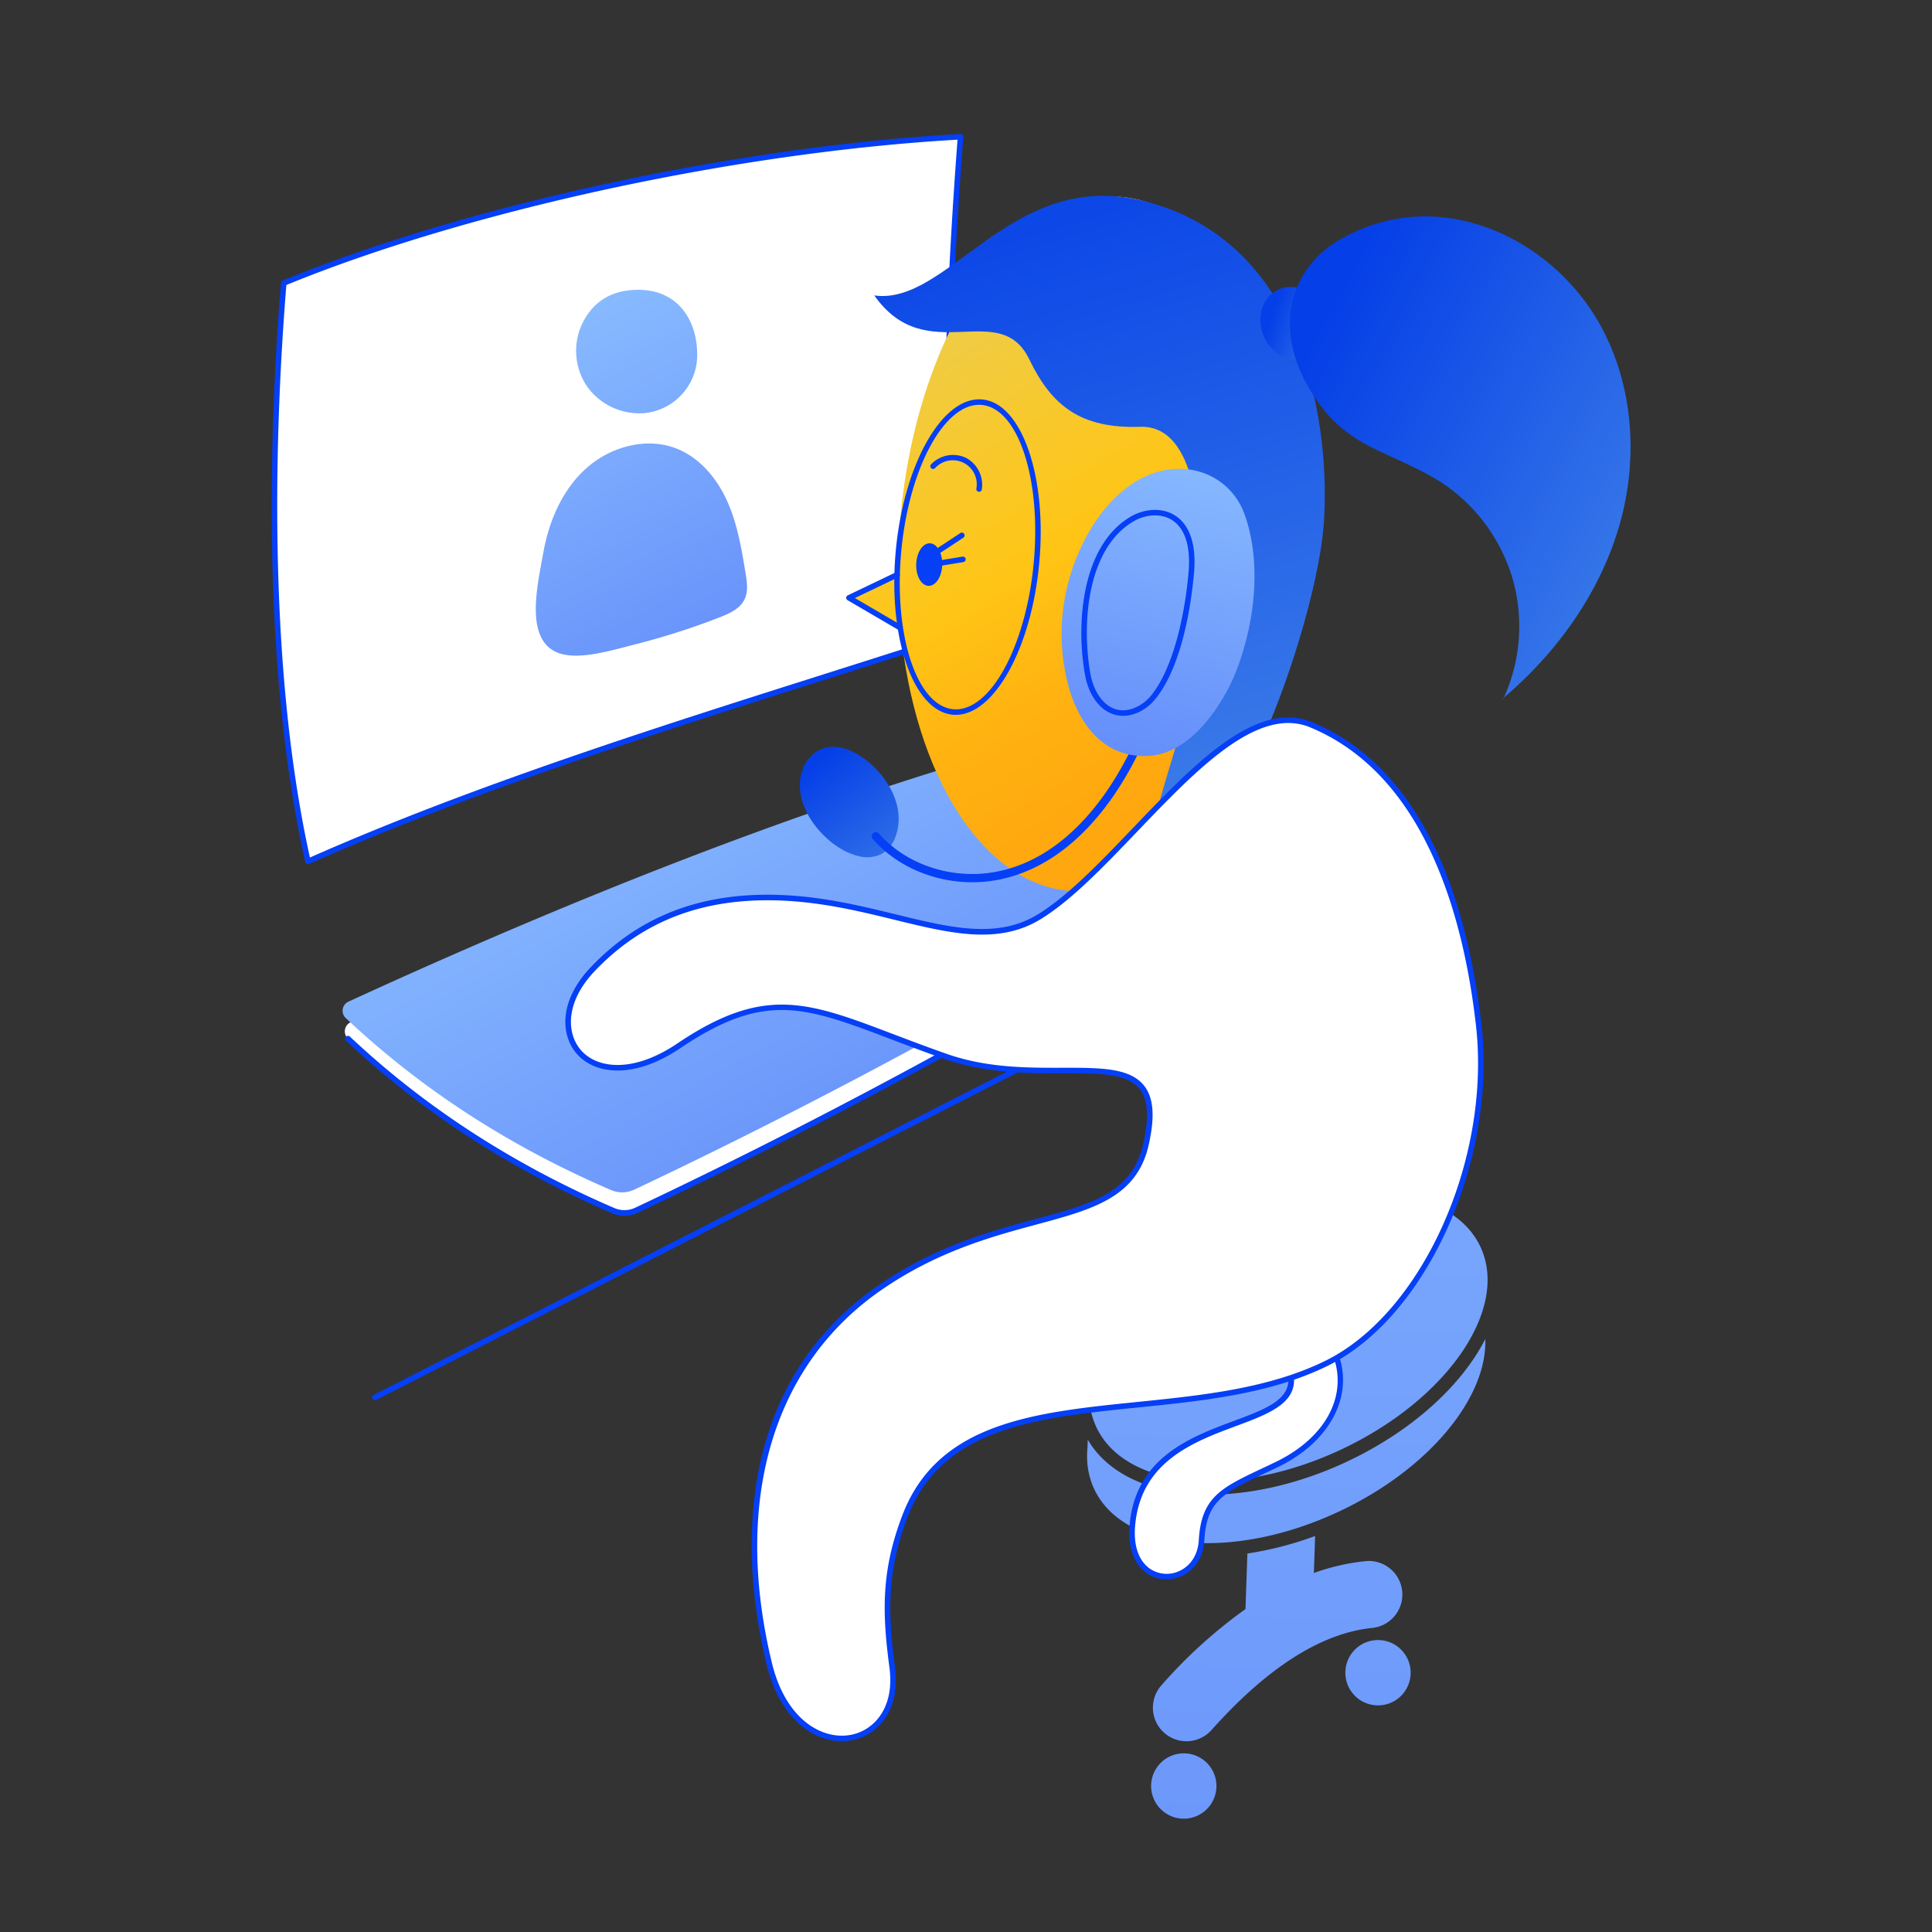 <svg xmlns="http://www.w3.org/2000/svg" xmlns:xlink="http://www.w3.org/1999/xlink" width="1500" height="1500" x="0" y="0" version="1.1" viewBox="0 0 1500 1500"><rect x="0" y="0" width="1500" height="1500" fill="#333333" stroke="none"/><g><defs><clipPath id="clip-path-id-viewbox-item-0"><rect width="249.61" height="263.339" x="0" y="0"/></clipPath></defs><g><g clip-path="url(#clip-path-id-viewbox-item-0)" transform="translate(211.0 104.0) rotate(0.0 268.5 283.5) scale(2.151 2.153) translate(-0.0 -0.0)"><g><path d="M13.06,262.339C-1.436,197.815-.818,116.45,4.323,53.779,76.009,24.304,174.512,5.091,248.61,1c-4.067,53.35-7.273,121.313-1.896,179.702C175.073,204.1,87.643,229.225,13.06,262.339Z" style="fill:#fff"/><path d="M13.06,263.339a.999.999,0,0,1-.976-.781C-4.418,189.102-.486,100.171,3.327,53.697a.999.999,0,0,1,.616-.843C70.056,25.67,168.358,4.429,248.555.002a.984.984,0,0,1,.77.299.998.998,0,0,1,.283.775c-5.617,73.684-6.237,132.409-1.897,179.534a.999.999,0,0,1-.685,1.042c-15.303,4.998-31.081,9.997-47.785,15.29-59.607,18.886-127.168,40.291-185.774,66.311A.996.996,0,0,1,13.06,263.339ZM5.27,54.471c-3.767,46.271-7.564,133.816,8.5,206.459,58.446-25.841,125.586-47.114,184.865-65.895,16.424-5.203,31.953-10.124,47.01-15.036-4.249-46.859-3.634-105.085,1.88-177.937C167.973,6.604,70.875,27.604,5.27,54.471Z" style="fill:#053ff6"/></g></g></g></g><g><defs><clipPath id="clip-path-id-viewbox-item-1"><rect width="309.79" height="164.674" x="0" y="0"/></clipPath></defs><g><g clip-path="url(#clip-path-id-viewbox-item-1)" transform="translate(266.0 581.0) rotate(0.0 341.0 181.5) scale(2.201 2.204) translate(-0.0 -0.0)"><defs><linearGradient id="linear-gradient-i2" x1="106.338" x2="228.425" y1="-19.924" y2="203.902" gradientUnits="userSpaceOnUse"><stop offset="0" stop-color="#8abdff"/><stop offset="1" stop-color="#5a80f9"/></linearGradient></defs><g><path d="M2.835,96.497C82.267,60.083,160.367,29.267,236.34,7.398a3.557,3.557,0,0,1,3.291.726c20.976,17.956,38.443,28.668,66.761,38.277a3.533,3.533,0,0,1,.701,6.363c-66.77,40.38-134.456,77.434-203.392,109.945a10.01,10.01,0,0,1-8.211.163C60.564,147.874,29.177,127.95,1.906,102.293A3.536,3.536,0,0,1,2.835,96.497Z" style="fill:#fff"/><path d="M99.402,164.674a10.92,10.92,0,0,1-4.307-.883c-35.747-15.352-67.331-35.797-93.874-60.77a1,1,0,1,1,1.37-1.457C28.964,126.377,60.352,146.694,95.884,161.953a8.992,8.992,0,0,0,7.39-.148C169.238,130.695,235.738,94.748,306.575,51.909a2.533,2.533,0,0,0-.504-4.561c-27.102-9.197-44.658-19.263-67.09-38.465a2.549,2.549,0,0,0-2.364-.525,1,1,0,0,1-.554-1.922,4.542,4.542,0,0,1,4.218.928c22.216,19.018,39.6,28.984,66.432,38.09a4.533,4.533,0,0,1,.897,8.166C236.714,96.496,170.154,132.475,104.128,163.613A11.083,11.083,0,0,1,99.402,164.674Z" style="fill:#053ff6"/><path d="M2.052,89.235C81.483,52.821,159.584,22.005,235.557.136a3.557,3.557,0,0,1,3.291.726c20.976,17.956,38.443,28.668,66.761,38.277a3.533,3.533,0,0,1,.701,6.363c-66.77,40.38-134.456,77.434-203.392,109.945a10.01,10.01,0,0,1-8.211.163C59.781,140.612,28.394,120.688,1.123,95.031A3.536,3.536,0,0,1,2.052,89.235Z" style="fill:url(#linear-gradient-i2)"/></g></g></g></g><g><defs><clipPath id="clip-path-id-viewbox-item-2"><rect width="281.904" height="250.248" x="0" y="0"/></clipPath></defs><g><g clip-path="url(#clip-path-id-viewbox-item-2)" transform="translate(659.0 152.0) rotate(0.0 303.5 270.0) scale(2.153 2.158) translate(-0.0 -0.0)"><defs><linearGradient id="New_Gradient_Swatch_4-i3" x1="28.458" x2="155.844" y1="24.724" y2="236.566" data-name="New Gradient Swatch 4" gradientUnits="userSpaceOnUse"><stop offset="0" stop-color="#ebce52"/><stop offset=".451" stop-color="#ffc515"/><stop offset=".621" stop-color="#ffb311"/><stop offset=".805" stop-color="#ffa80f"/><stop offset=".999" stop-color="#ffa40e"/></linearGradient><linearGradient id="linear-gradient-i3" x1="59.432" x2="21.518" y1="-117.427" y2="-385.095" gradientTransform="translate(101.706 357.041) rotate(-8.777)" gradientUnits="userSpaceOnUse"><stop offset="0" stop-color="#3e7fe8"/><stop offset="1" stop-color="#053fe7"/></linearGradient><linearGradient id="linear-gradient-2-i3" x1="121.047" x2="98.128" y1="-290.365" y2="-302.473" gradientTransform="translate(-14.954 309.563) rotate(14.164)" xlink:href="#linear-gradient-i3"/><linearGradient id="linear-gradient-3-i3" x1="233.487" x2="106.538" y1="-190.18" y2="-285.169" xlink:href="#linear-gradient-i3"/></defs><g><path d="M97.559.345C58.542-2.358,23.037,51.37,18.257,120.352q-.568,8.19-.533,16.154L0,144.844l18.665,10.881C23.664,208.174,48.14,247.925,80.248,250.15c39.017,2.704,74.521-51.025,79.302-120.007C164.33,61.161,136.576,3.049,97.559.345Z" style="fill:url(#New_Gradient_Swatch_4-i3)"/><path d="M9.196,35.857C28.005,62.532,54.317,36.527,65.119,58.908c8.046,16.672,18.467,24.914,40.013,24.21,25.551-.835,23.587,55.293,18.854,88.877-4.349,30.865-23.276,65.506-8.855,65.273,24.682-.398,53.309-84.622,56.068-118.137S165.788,15.528,104.94,1.544C58.258-9.184,35.748,39.626,9.196,35.857Z" style="fill:url(#linear-gradient-i3)"/><ellipse cx="160.367" cy="45.846" rx="11.694" ry="13.288" transform="translate(-5.186 66.135) rotate(-22.941)" style="fill:url(#linear-gradient-2-i3)"/><path d="M168.921,73.84c5.995,8.648,12.987,13.48,21.108,17.411s16.625,7.32,24.234,12.256a62.738,62.738,0,0,1,25.23,34.706,62.084,62.084,0,0,1-3.454,42.754l-.506.164c19.336-16.192,34.804-37.416,42.058-61.564s5.582-51.268-6.722-73.262S235.075,8.321,209.783,7.445a61.236,61.236,0,0,0-32.818,8.406C161.051,24.891,150.227,46.873,168.921,73.84Z" style="fill:url(#linear-gradient-3-i3)"/></g></g></g></g><g><defs><clipPath id="clip-path-id-viewbox-item-3"><rect width="70.606" height="114.288" x="0" y="0"/></clipPath></defs><g><g clip-path="url(#clip-path-id-viewbox-item-3)" transform="translate(657.0 310.0) rotate(0.0 75.5 122.5) scale(2.139 2.144) translate(-0.0 -0.0)"><g><path d="M39.763,114.286q-.569,0-1.139-.054C24.277,112.876,15.025,86.163,18.001,54.685,20.978,23.205,35.049-1.321,49.419.056,63.766,1.412,73.017,28.125,70.041,59.604h0C67.144,90.249,53.709,114.286,39.763,114.286ZM48.224,1.999c-12.901,0-25.432,23.262-28.231,52.873C17.121,85.253,25.563,110.989,38.813,112.242,52.065,113.496,65.178,89.796,68.05,59.416,70.922,29.035,62.48,3.299,49.23,2.046Q48.727,1.999,48.224,1.999ZM69.045,59.51h0Z" style="fill:#053ff6"/><path d="M19.391,83.617a.999.999,0,0,1-.502-.136L.497,72.76a1,1,0,0,1,.072-1.767L18.043,62.645a1,1,0,0,1,.862,1.805L3.136,71.983,19.895,81.753a1,1,0,0,1-.504,1.864Z" style="fill:#053ff6"/><path d="M48.229,33.514a.953.953,0,0,1-.181-.017,1,1,0,0,1-.804-1.163A8.689,8.689,0,0,0,32.276,24.917a1.0 1,0,0,1-1.478-1.348,11.028,11.028,0,0,1,12.643-2.375,11.023,11.023,0,0,1,5.77,11.499A1,1,0,0,1,48.229,33.514Z" style="fill:#053ff6"/><ellipse cx="30.128" cy="59.856" rx="7.712" ry="4.723" transform="translate(-30.723 87.919) rotate(-88.04)" style="fill:#053ff6"/><path d="M31.524,57.146a1,1,0,0,1-.55-1.836l10.45-6.864a1,1,0,1,1,1.098,1.672L32.072,56.981A.992.992,0,0,1,31.524,57.146Z" style="fill:#053ff6"/><path d="M32.636,60.559a1,1,0,0,1-.161-1.987l9.729-1.592a1,1,0,0,1,.323,1.975l-9.729,1.592A1.026,1.026,0,0,1,32.636,60.559Z" style="fill:#053ff6"/></g></g></g></g><g><defs><clipPath id="clip-path-id-viewbox-item-4"><rect width="74.475" height="129.76" x="0" y="0"/></clipPath></defs><g><g clip-path="url(#clip-path-id-viewbox-item-4)" transform="translate(416.0 225.0) rotate(0.0 82.0 142.0) scale(2.202 2.189) translate(-0.0 -0.0)"><defs><linearGradient id="linear-gradient-i5" x1="-4.8" x2="87.026" y1="6.891" y2="174.891" gradientUnits="userSpaceOnUse"><stop offset="0" stop-color="#8abdff"/><stop offset="1" stop-color="#5a80f9"/></linearGradient></defs><path d="M2.658,93.156C4.651,81.913,9.406,70.807,17.919,63.197s21.188-11.091,31.791-6.851c8.188,3.275,14.212,10.621,17.799,18.678s5.039,16.872,6.459,25.575c.506,3.103.981,6.441-.404,9.264-1.613,3.287-5.274,4.95-8.683,6.286a253.842,253.842,0,0,1-29.92,9.629c-9.925,2.529-23.026,6.693-29.83,1.489C-3.255,120.853.711,104.146,2.658,93.156ZM56.891,22.444C56.73,10.923,50.285.237,36.608.005,23.684-.215,18.61,7.492,16.458,11.82A22.622,22.622,0,0,0,18.086,34.3a22.622,22.622,0,0,0,20.475,9.422A20.697,20.697,0,0,0,56.891,22.444Z" style="fill:url(#linear-gradient-i5)"/></g></g></g><g><defs><clipPath id="clip-path-id-viewbox-item-5"><rect width="165.337" height="150.435" x="0" y="0"/></clipPath></defs><g><g clip-path="url(#clip-path-id-viewbox-item-5)" transform="translate(621.0 364.0) rotate(0.0 176.5 160.5) scale(2.135 2.134) translate(-0.0 -0.0)"><defs><linearGradient id="linear-gradient-i6" x1="41.989" x2="6.615" y1="152.96" y2="105.988" gradientUnits="userSpaceOnUse"><stop offset="0" stop-color="#3e7fe8"/><stop offset="1" stop-color="#053fe7"/></linearGradient><linearGradient id="linear-gradient-2-i6" x1="51.605" x2="-6.774" y1="-415.982" y2="-270.25" gradientTransform="translate(157.74 404.788) rotate(-8.777)" gradientUnits="userSpaceOnUse"><stop offset="0" stop-color="#8abdff"/><stop offset="1" stop-color="#5a80f9"/></linearGradient></defs><g><path d="M6.064,130.445C1.639,124.981-.963,118.175.334,111.657c.835-4.198,3.583-8.134,7.553-9.735,4.872-1.964,10.242-.032,14.387,2.737,9.248,6.179,16.873,18.438,12.302,29.694a11.286,11.286,0,0,1-4.885,5.766,11.758,11.758,0,0,1-8.188.811C15.368,139.509,9.956,135.251,6.064,130.445Z" style="fill:url(#linear-gradient-i6)"/><path d="M62.719,150.412c-13.89,0-27.481-5.756-36.203-15.728a1.5,1.5,0,1,1,2.258-1.975c9.801,11.204,26.21,16.712,41.805,14.036,22.558-3.873,42.008-23.672,54.766-55.748a1.5,1.5,0,0,1,2.787,1.109c-13.159,33.084-33.418,53.538-57.045,57.596A49.476,49.476,0,0,1,62.719,150.412Z" style="fill:#053ff6"/><path d="M96.736,45.14a75.348,75.348,0,0,1,7.921-21.331c6.011-10.824,16.418-22.103,30.174-23.634,12.558-1.398,23.044,5.669,26.873,16.327,6.209,17.284,3.876,38.631-2.602,55.983-4.536,12.152-16.247,30.851-31.94,31.928-17.36,1.191-26.352-12.903-29.776-26.476A73.449,73.449,0,0,1,96.736,45.14Z" style="fill:url(#linear-gradient-2-i6)"/><path d="M117.554,89.855a11.24,11.24,0,0,1-2.972-.394c-6.309-1.73-9.706-8.363-10.782-13.994-.271-1.418-.506-2.893-.699-4.384h0c-2.422-18.738.655-44.058,17.3-53.745,4.746-2.762,11.854-3.728,17.037.343,4.636,3.642,6.687,10.479,5.931,19.771-.613,7.54-3.438,33.156-14.028,46.218C126.144,87.613,121.756,89.855,117.554,89.855ZM105.085,70.827c.188,1.451.416,2.886.68,4.265.918,4.808,3.917,10.951,9.346,12.439,4.814,1.32,9.837-1.62,12.676-5.121,8.128-10.024,12.349-29.881,13.589-45.12.488-5.992-.014-13.984-5.173-18.037-4.445-3.489-10.633-2.608-14.795-.187-15.797,9.194-18.666,33.629-16.323,51.761Z" style="fill:#053ff6"/></g></g></g></g><g><defs><clipPath id="clip-path-id-viewbox-item-6"><rect width="145.783" height="227.747" x="0" y="0"/></clipPath></defs><g><g clip-path="url(#clip-path-id-viewbox-item-6)" transform="translate(844.0 926.0) rotate(0.0 155.5 243.0) scale(2.133 2.134) translate(-0.0 -0.0)"><defs><linearGradient id="linear-gradient-i7" x1="88.429" x2="88.429" y1="-277.874" y2="739.434" gradientTransform="translate(-9.628 -110.606) rotate(1.96)" gradientUnits="userSpaceOnUse"><stop offset="0" stop-color="#8abdff"/><stop offset="1" stop-color="#5a80f9"/></linearGradient></defs><path d="M34.793,227.74a11.884,11.884,0,1,1,12.283-11.47A11.884,11.884,0,0,1,34.793,227.74Zm82.983-52.687a11.884,11.884,0,1,0-12.283,11.47A11.884,11.884,0,0,0,117.776,175.052Zm-3.078-30.078a12.211,12.211,0,0,0-13.381-10.922,79.199,79.199,0,0,0-18.766,4.318l.461-13.465A124.272,124.272,0,0,1,58.351,131.272l-.692,20.224a178.02,178.02,0,0,0-30.593,27.731,12.214,12.214,0,0,0,18.218,16.274c20.348-22.78,40.027-35.277,58.492-37.146A12.213,12.213,0,0,0,114.698,144.975ZM144.956,53.247a71.122,71.122,0,0,1-4.639,7.759c-10.055,14.637-26.3,27.724-45.744,36.852-17.603,8.263-36.406,12.501-52.946,11.935-19.465-.666-34.351-7.892-41.375-19.951L.154,92.723a32.719,32.719,0,0,0-.139,4.067l-.002.055L.018,96.844A27.899,27.899,0,0,0,2.604,107.835c10.617,22.619,50.518,26.267,89.121,8.147C124.422,100.634,145.663,74.601,144.956,53.247ZM143.169,19.67C132.551-2.95,92.65-6.597,54.048,11.523S-7.242,62.669,3.376,85.289s50.518,26.267,89.121,8.147C131.1,75.315,153.786,42.289,143.169,19.67Z" style="fill:url(#linear-gradient-i7)"/></g></g></g><g><defs><clipPath id="clip-path-id-viewbox-item-7"><rect width="365" height="187.799" x="0" y="0"/></clipPath></defs><g><g clip-path="url(#clip-path-id-viewbox-item-7)" transform="translate(289.0 676.0) rotate(0.0 400.5 205.5) scale(2.195 2.189) translate(-0.0 -0.0)"><path d="M1.001,187.799a1,1,0,0,1-.457-1.891L363.545.11a1,1,0,0,1,.911,1.781L1.455,187.69A1,1,0,0,1,1.001,187.799Z" style="fill:#053ff6"/></g></g></g><g><defs><clipPath id="clip-path-id-viewbox-item-8"><rect width="330.787" height="368.35" x="0" y="0"/></clipPath></defs><g><g clip-path="url(#clip-path-id-viewbox-item-8)" transform="translate(439.0 557.0) rotate(0.0 356.5 397.5) scale(2.155 2.158) translate(-0.0 -0.0)"><g><g><path d="M261.061,235.21c6.025,23.621-53.133,12.996-56.814,55.531-2.085,24.088,23.938,23.046,24.938,5.308.927-16.438,9.099-18.591,27.119-27.268,19.947-9.605,27.192-26.696,20.361-41.47C268.2,223.842,261.061,235.21,261.061,235.21Z" style="fill:#fff"/><path d="M216.555,310.116a12.448,12.448,0,0,1-7.039-2.15c-2.737-1.873-7.191-6.611-6.265-17.311,2.107-24.358,21.817-31.689,37.653-37.58,12.084-4.495,21.629-8.045,19.188-17.618a.999.999,0,0,1,.122-.779c.31-.493,7.687-12.038,16.83-8.293a1.003,1.003,0,0,1,.528.506c7.294,15.775-1.273,33.371-20.834,42.791-1.734.835-3.376,1.609-4.931,2.342-14.725,6.943-20.82,9.817-21.624,24.082-.324,5.752-3.18,10.364-7.834,12.654A13.121,13.121,0,0,1,216.555,310.116Zm45.581-74.715c2.5,10.981-8.187,14.956-20.534,19.549-15.308,5.693-34.359,12.779-36.358,35.877-.621,7.18,1.297,12.68,5.402,15.487a10.766,10.766,0,0,0,10.821.651c3.989-1.963,6.438-5.962,6.721-10.974.871-15.452,8.188-18.903,22.768-25.777,1.549-.73,3.187-1.503,4.916-2.336,18.657-8.983,26.671-24.929,20.054-39.781C269.258,225.728,263.351,233.636,262.136,235.401Z" style="fill:#053ff6"/></g><g><path d="M9.887,90.515c14.378-15.068,35.199-27.288,69.234-25.561,38.723,1.965,67.759,21.516,91.769,6.661C201.879,52.441,238.52-9.838,268.666,2.638c40.39,16.715,55.414,64.608,60.362,107.985,5.508,48.29-19.579,104.401-54.764,121.722-52.852,26.019-131.399,1.385-151.917,54.992-7.45,19.464-7.341,34.134-4.624,54.355,4.202,31.276-34.932,37.517-44.328-1.375C61.651,291.706,67.081,237.139,113.106,205.284s88.507-18.887,96.003-51.505c9.715-42.274-32.13-17.796-72.111-31.802-45.308-15.873-59.609-28.411-96.15-3.826C8.902,139.645-11.692,113.13,9.887,90.515Z" style="fill:#fff"/><path d="M99.59,368.347c-10.429,0-22.439-8.224-27.167-27.796-6.422-26.581-7.047-52.262-1.809-74.266,6.206-26.065,20.311-46.865,41.922-61.824,20.563-14.231,40.618-19.631,56.732-23.969,20.221-5.443,34.83-9.377,38.866-26.938,2.196-9.557,1.787-16.053-1.252-19.861-4.54-5.69-14.826-5.674-27.851-5.645-12.285.025-27.568.055-42.364-5.129-7.085-2.481-13.51-4.919-19.179-7.07-31.361-11.896-45.675-17.327-76.083,3.132-17.21,11.58-31.227,9.277-37.482,1.858-5.687-6.744-6.272-18.95,5.24-31.016C27.183,70.941,50.081,62.485,79.172,63.955c14.636.743,28.09,4.028,39.96,6.928,19.636,4.796,36.594,8.939,51.231-.118,10.854-6.716,22.231-18.586,34.275-31.154,21.777-22.723,44.298-46.225,64.409-37.896,42.126,17.434,56.41,68.786,60.974,108.796,5.591,49.014-19.741,105.219-55.316,122.732-20.65,10.166-44.982,12.639-68.512,15.03-36.291,3.688-70.568,7.172-82.912,39.422-7.345,19.19-7.272,33.736-4.567,53.865,2.131,15.862-6.288,24.72-15.576,26.461A19.178,19.178,0,0,1,99.59,368.347ZM181.575,126.047c12.353,0,22.054.364,26.87,6.4,3.492,4.376,4.012,11.226,1.638,21.556-4.305,18.732-20.187,23.008-40.295,28.422-15.965,4.298-35.835,9.646-56.113,23.682-39.026,27.011-53.353,75.844-39.308,133.977,4.969,20.57,18.203,27.883,28.402,25.973,8.36-1.567,15.919-9.667,13.962-24.23-2.749-20.456-2.816-35.256,4.682-54.846,12.784-33.4,47.657-36.945,84.578-40.697,23.355-2.373,47.504-4.827,67.831-14.835,34.891-17.176,59.717-72.455,54.212-120.711-4.503-39.476-18.525-90.113-59.751-107.175C249.435-4.237,227.395,18.757,206.083,40.995c-12.135,12.661-23.597,24.621-34.667,31.471-15.35,9.497-32.686,5.263-52.759.36-11.784-2.878-25.14-6.141-39.587-6.873-28.473-1.454-50.867,6.816-68.459,25.253h0C-.046,102.375.341,113.49,5.452,119.551c5.679,6.733,18.653,8.659,34.837-2.229,31.265-21.036,46.854-15.125,77.908-3.341,5.658,2.146,12.07,4.578,19.131,7.053,14.473,5.069,28.936,5.043,41.699,5.016Q180.319,126.047,181.575,126.047Z" style="fill:#053ff6"/></g></g></g></g></g></svg>